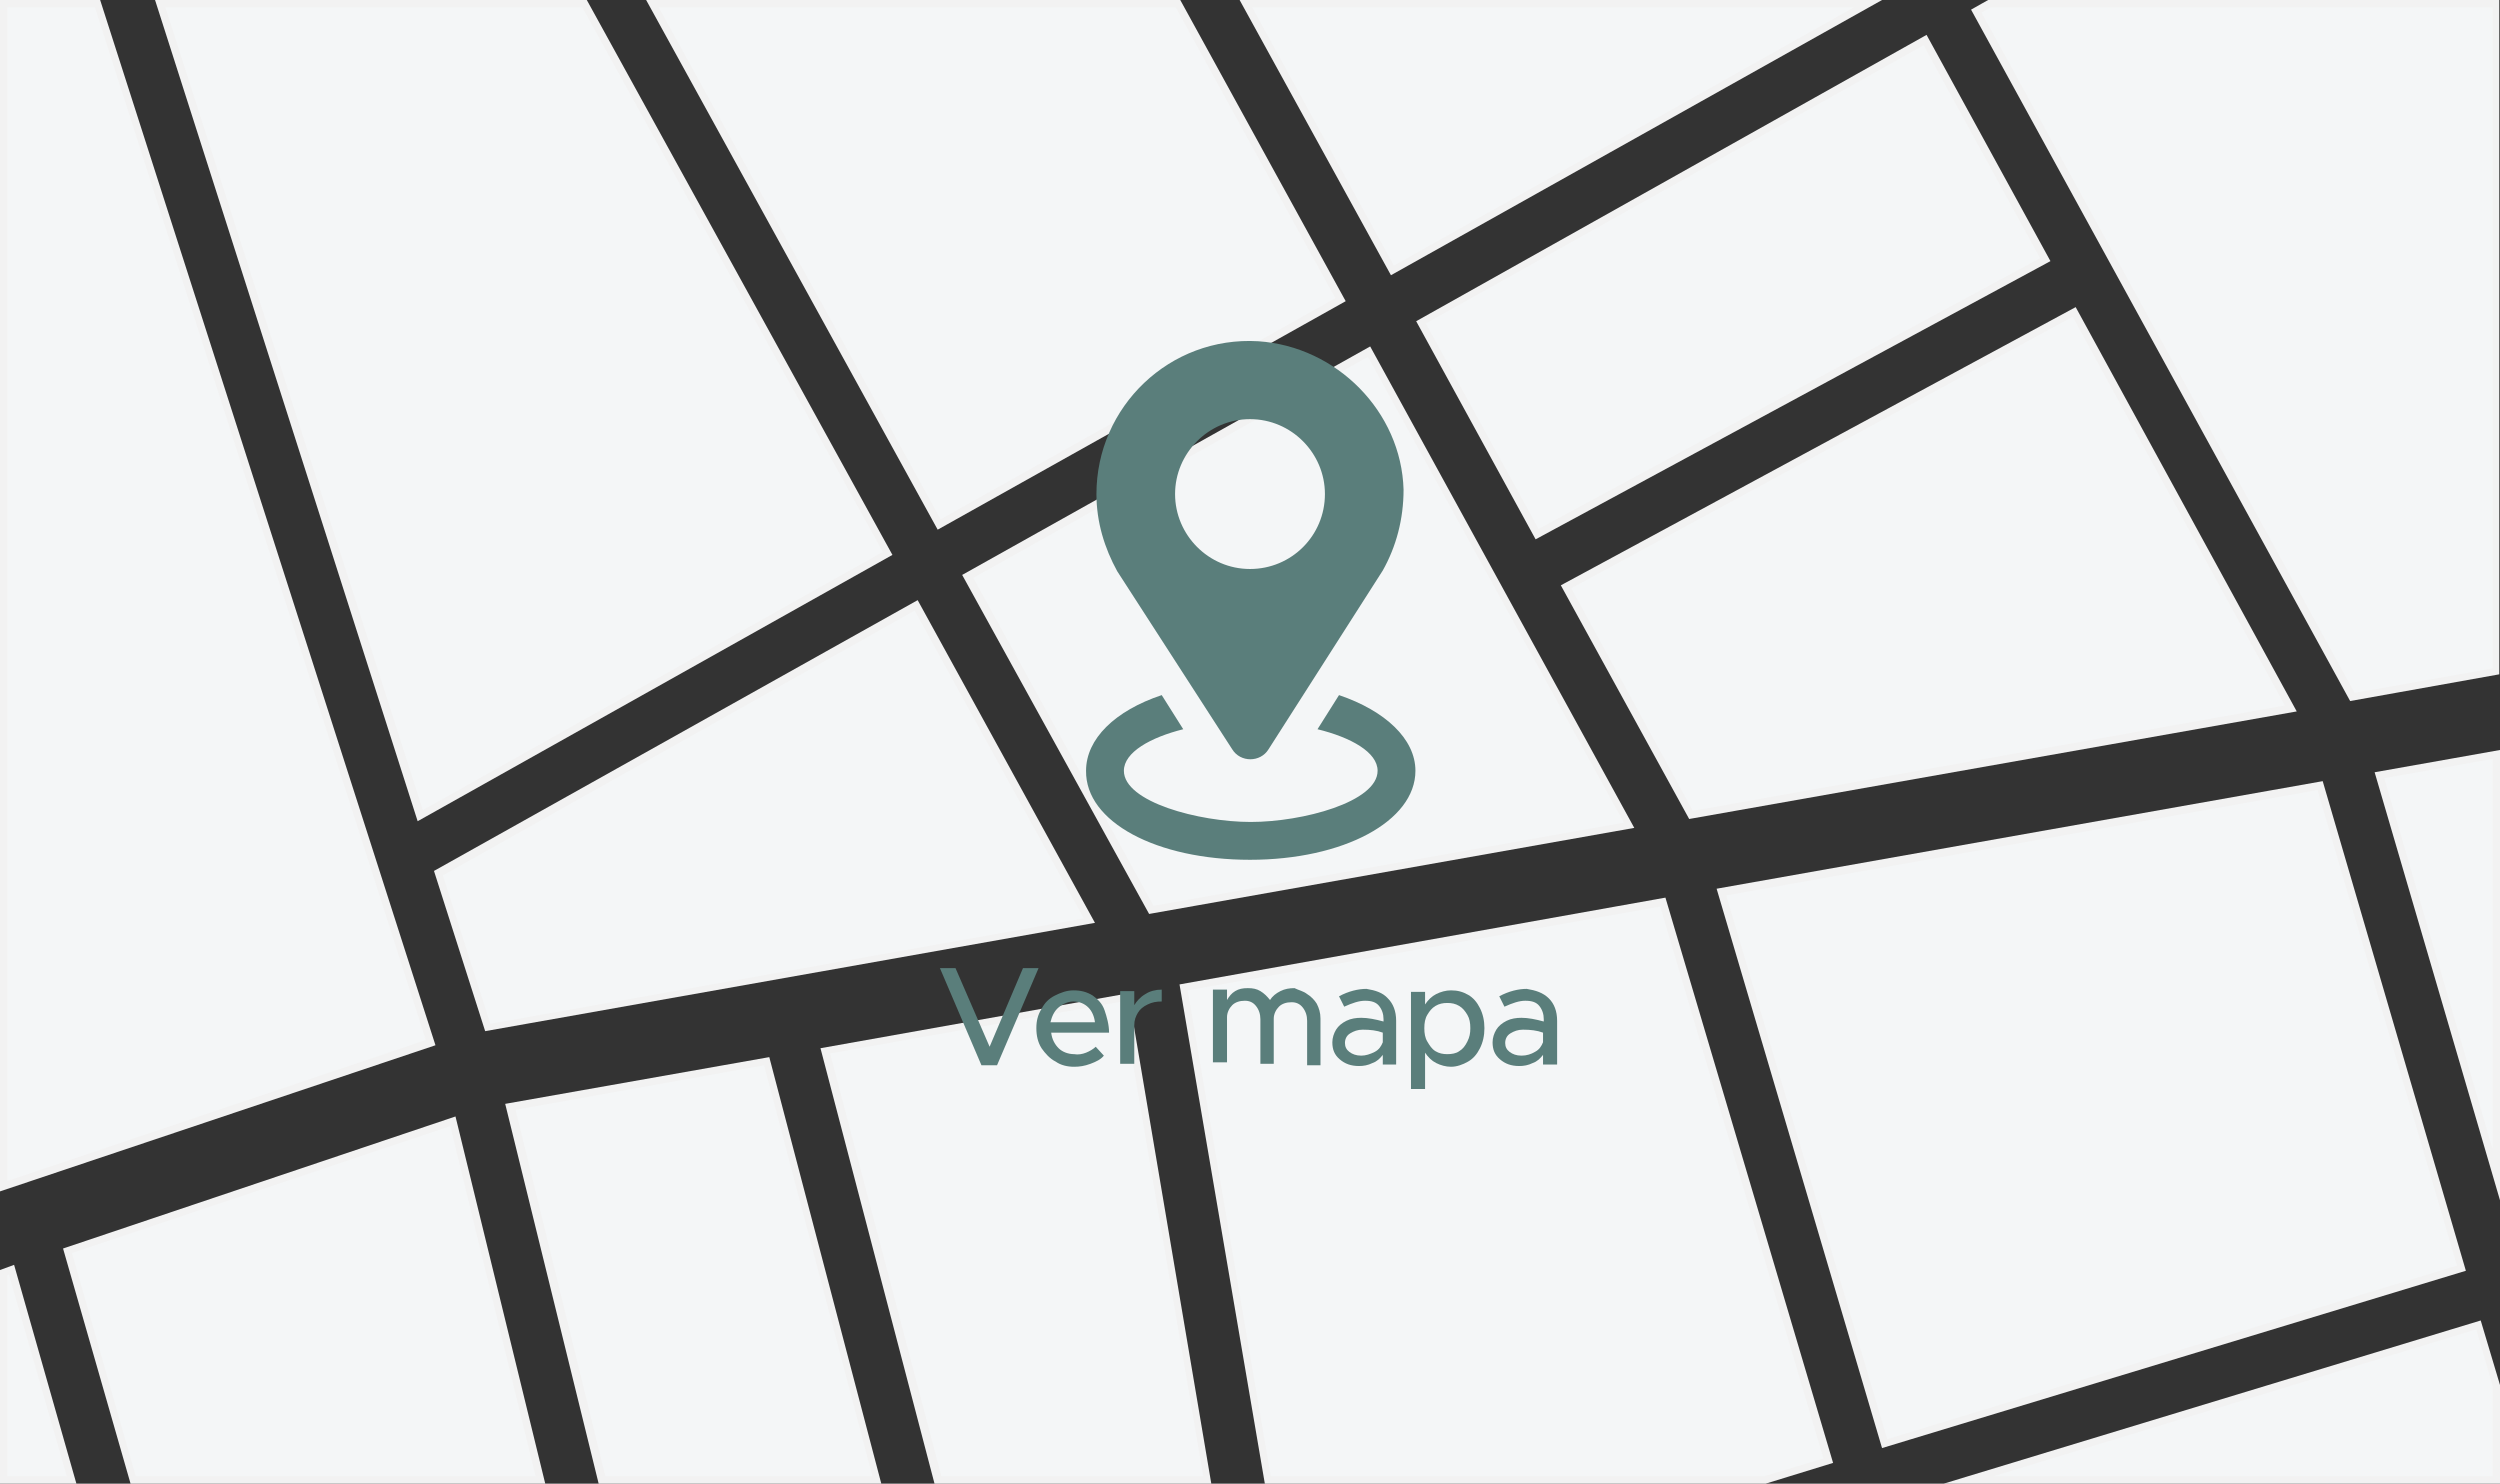 <?xml version="1.0" encoding="utf-8"?>
<!-- Generator: Adobe Illustrator 23.0.2, SVG Export Plug-In . SVG Version: 6.00 Build 0)  -->
<svg version="1.1" id="Layer_1" xmlns="http://www.w3.org/2000/svg" xmlns:xlink="http://www.w3.org/1999/xlink" x="0px" y="0px"
	 viewBox="0 0 337 200" style="enable-background:new 0 0 337 200;" xml:space="preserve">
<rect x="0" y="0" width="337" height="200" fill="#333333" stroke="none"/>
<style type="text/css">
	.st0{fill:#F4F6F7;}
	.st1{fill:#F2F2F2;}
	.st2{fill:#5a7e7b;fill-opacity:0;}
	.st3{fill:#5a7e7b;}
</style>
<g>
	<g>
		<g>
			<polygon class="st0" points="232.1,120.2 312.8,105.9 331.9,170.9 254.1,194.6 			"/>
			<path class="st1" d="M312.4,106.5l18.8,64.1l-76.8,23.4l-21.7-73.3L312.4,106.5 M313.1,105.3l-81.7,14.5l22.3,75.4l78.7-23.9
				L313.1,105.3L313.1,105.3z"/>
		</g>
		<g>
			<polygon class="st0" points="320.7,104.5 336.5,101.7 336.5,158.3 			"/>
			<path class="st1" d="M336,102.3v52.6l-14.6-50L336,102.3 M337,101.1l-16.9,3l16.9,57.7V101.1L337,101.1z"/>
		</g>
		<g>
			<polygon class="st0" points="266.4,1.5 268.2,0.5 336.5,0.5 336.5,90.5 317.1,94 			"/>
			<path class="st1" d="M336,1v89.1l-18.6,3.3L267.1,1.7l1.2-0.7H336 M337,0h-69l-2.3,1.3l51.1,93.2l20.1-3.6V0L337,0z"/>
		</g>
		<g>
			<polygon class="st0" points="130.5,77.7 184.6,47.4 219.6,111.2 155.2,122.7 			"/>
			<path class="st1" d="M184.4,48.1l34.5,62.8l-63.4,11.2l-24.3-44.2L184.4,48.1 M184.7,46.7l-55,30.8l25.2,45.7l65.4-11.6
				L184.7,46.7L184.7,46.7z"/>
		</g>
		<g>
			<polygon class="st0" points="170.9,199.5 159.6,133.1 224.1,121.6 246.4,196.9 237.8,199.5 			"/>
			<path class="st1" d="M223.8,122.2l22,74.4l-8,2.4h-66.5l-11.2-65.5L223.8,122.2 M224.5,121L159,132.7l11.5,67.3h67.5l9.1-2.8
				L224.5,121L224.5,121z"/>
		</g>
		<g>
			<polygon class="st0" points="167.9,0.5 251.8,0.5 187.7,36.5 			"/>
			<path class="st1" d="M249.9,1l-62,34.8L168.8,1H249.9 M253.7,0h-86.6l20.4,37.1L253.7,0L253.7,0z"/>
		</g>
		<g>
			<polygon class="st0" points="191.5,43.5 259.5,5.4 275.7,35 207.2,72 			"/>
			<path class="st1" d="M259.3,6.1L275,34.8l-67.6,36.5l-15.2-27.7L259.3,6.1 M259.7,4.7l-68.8,38.6L207,72.7l69.4-37.5L259.7,4.7
				L259.7,4.7z"/>
		</g>
		<g>
			<polygon class="st0" points="211.1,79 279.6,42.1 308.8,95.4 227.9,109.8 			"/>
			<path class="st1" d="M279.4,42.7L308,95.1l-79.8,14.2l-16.4-30L279.4,42.7 M279.8,41.4l-69.4,37.5l17.3,31.5l81.9-14.5
				L279.8,41.4L279.8,41.4z"/>
		</g>
		<g>
			<polygon class="st0" points="21.6,0.5 78.8,0.5 119.6,74.6 56.6,109.9 			"/>
			<path class="st1" d="M78.5,1L119,74.4l-62,34.8L22.3,1H78.5 M79.1,0H20.9l35.4,110.7l64-35.9L79.1,0L79.1,0z"/>
		</g>
		<g>
			<polygon class="st0" points="126.4,199.5 111.2,141.6 151.7,134.5 162.8,199.5 			"/>
			<path class="st1" d="M151.3,135l10.9,64h-35.3l-15-57L151.3,135 M152.1,133.9l-41.5,7.4l15.4,58.8h37.3L152.1,133.9L152.1,133.9z
				"/>
		</g>
		<g>
			<polygon class="st0" points="0.5,0.5 13.2,0.5 58,140.5 0.5,159.9 			"/>
			<path class="st1" d="M12.8,1l44.6,139.2L1,159.2V1H12.8 M13.5,0H0v160.6l58.7-19.7L13.5,0L13.5,0z"/>
		</g>
		<g>
			<polygon class="st0" points="265.4,199.5 334.1,178.6 336.5,186.8 336.5,199.5 			"/>
			<path class="st1" d="M333.8,179.2l2.2,7.6V199h-67.3L333.8,179.2 M334.4,178L262,200h75v-13.3L334.4,178L334.4,178z"/>
		</g>
		<g>
			<polygon class="st0" points="0.5,199.5 0.5,171.5 1.5,171.2 9.6,199.5 			"/>
			<path class="st1" d="M1.2,171.8L9,199H1v-27.1L1.2,171.8 M1.9,170.5L0,171.2V200h10.3L1.9,170.5L1.9,170.5z"/>
		</g>
		<g>
			<polygon class="st0" points="88,0.5 158.8,0.5 180.7,40.4 126.6,70.7 			"/>
			<path class="st1" d="M158.5,1L180,40.2L126.8,70l-38-69H158.5 M159.1,0h-72l39.3,71.4l55-30.8L159.1,0L159.1,0z"/>
		</g>
		<g>
			<polygon class="st0" points="59.1,117.7 123.5,81.6 146.9,124.1 65.8,138.5 			"/>
			<path class="st1" d="M123.3,82.3l22.8,41.5l-80,14.2l-6.4-20L123.3,82.3 M123.7,80.9l-65.2,36.5l6.9,21.6l82.2-14.6L123.7,80.9
				L123.7,80.9z"/>
		</g>
		<g>
			<polygon class="st0" points="17.9,199.5 9.1,168.6 61,151.1 72.9,199.5 			"/>
			<path class="st1" d="M60.7,151.8L72.2,199H18.3l-8.6-30.1L60.7,151.8 M61.4,150.5L8.5,168.3l9.1,31.7h55.9L61.4,150.5L61.4,150.5
				z"/>
		</g>
		<g>
			<polygon class="st0" points="81.1,199.5 68.8,149.2 103.3,143 118.2,199.5 			"/>
			<path class="st1" d="M103,143.6l14.6,55.4h-36l-12.1-49.4L103,143.6 M103.7,142.5l-35.6,6.3L80.7,200h38.1L103.7,142.5
				L103.7,142.5z"/>
		</g>
	</g>
</g>
<g>
	<g>
		<rect x="133.5" y="16" class="st2" width="35" height="35"/>
		<g>
			<path class="st3" d="M180.5,93.7l-2.9,4.6c4.5,1.1,8.1,3.1,8.1,5.6c0,4.2-10.1,6.9-17.1,6.9s-17.1-2.7-17.1-6.9
				c0-2.5,3.6-4.5,8-5.6l-2.9-4.6c-6.3,2.1-10.2,5.9-10.2,10.2c-0.1,6.9,9.5,12,22.1,12s22.3-5.2,22.3-12
				C190.8,99.6,186.7,95.8,180.5,93.7z"/>
			<path class="st3" d="M166.1,101c1.1,1.8,3.8,1.8,4.9,0l15.4-24.1c1.8-3.2,2.8-6.9,2.8-10.9c-0.3-10.5-9-19.3-19.6-20
				c-11.9-0.7-21.8,8.8-21.8,20.6c0,3.8,1.1,7.3,2.8,10.4L166.1,101z M168.5,56.5c5.6,0,10.1,4.6,10.1,10.1
				c0,5.6-4.5,10.1-10.1,10.1s-10.1-4.6-10.1-10.1S162.9,56.5,168.5,56.5z"/>
		</g>
	</g>
</g>
<g>
	<path class="st3" d="M137.9,130.5h2.1l-5.6,13.1h-2.1l-5.6-13.1h2.1l4.6,10.6L137.9,130.5z"/>
	<path class="st3" d="M146.4,141.9c0.5-0.2,1-0.5,1.3-0.8l1.1,1.2c-0.4,0.5-1,0.8-1.8,1.1c-0.8,0.3-1.5,0.4-2.2,0.4
		c-0.9,0-1.8-0.2-2.5-0.7c-0.8-0.4-1.4-1.1-1.9-1.8c-0.5-0.8-0.7-1.7-0.7-2.7c0-1,0.2-1.8,0.7-2.6c0.4-0.8,1-1.4,1.8-1.8
		s1.6-0.7,2.5-0.7c1,0,1.8,0.2,2.6,0.7c0.7,0.5,1.3,1.1,1.6,2s0.6,1.9,0.6,3h-7.8c0.1,0.9,0.5,1.6,1,2.1s1.3,0.8,2.1,0.8
		C145.3,142.2,145.9,142.1,146.4,141.9z M142.7,135.8c-0.6,0.5-0.9,1.2-1.1,2h6c-0.1-0.8-0.4-1.5-0.9-2s-1.2-0.8-2-0.8
		C144,135,143.3,135.3,142.7,135.8z"/>
	<path class="st3" d="M154.4,134c0.6-0.4,1.4-0.6,2.2-0.6v1.6c-0.7,0-1.3,0.1-1.9,0.4c-0.6,0.3-1,0.6-1.3,1.1
		c-0.3,0.5-0.5,1-0.5,1.7v5.2h-1.9v-9.8h1.9v1.9C153.2,135,153.7,134.4,154.4,134z"/>
	<path class="st3" d="M176.2,134c0.5,0.3,1,0.8,1.3,1.3c0.3,0.6,0.5,1.2,0.5,2v6.3h-1.8v-6c0-0.7-0.2-1.3-0.6-1.8s-0.9-0.7-1.5-0.7
		c-0.7,0-1.3,0.2-1.7,0.6c-0.4,0.4-0.7,1-0.7,1.6v6.1h-1.8v-6c0-0.7-0.2-1.3-0.6-1.8c-0.4-0.5-0.9-0.7-1.5-0.7
		c-0.7,0-1.3,0.2-1.7,0.6c-0.4,0.4-0.7,1-0.7,1.6v6.1h-1.9v-9.8h1.9v1.4c0.3-0.5,0.6-0.9,1.1-1.2c0.5-0.3,1-0.4,1.7-0.4
		s1.2,0.1,1.7,0.4c0.5,0.3,0.9,0.7,1.3,1.2c0.3-0.5,0.8-0.9,1.4-1.2c0.6-0.3,1.2-0.4,1.9-0.4C175.1,133.5,175.7,133.6,176.2,134z"/>
	<path class="st3" d="M187.1,134.6c0.7,0.7,1.1,1.7,1.1,3v5.9h-1.8v-1.3c-0.4,0.5-0.8,0.9-1.4,1.1c-0.6,0.3-1.2,0.4-1.8,0.4
		c-1.1,0-1.9-0.3-2.6-0.9c-0.7-0.6-1-1.3-1-2.3c0-0.6,0.2-1.2,0.5-1.7s0.8-0.9,1.4-1.2s1.3-0.4,2-0.4c0.9,0,1.9,0.2,3,0.5v-0.3
		c0-0.7-0.2-1.3-0.6-1.8c-0.4-0.5-1-0.7-1.9-0.7c-0.8,0-1.7,0.3-2.8,0.8l-0.7-1.4c1.3-0.7,2.6-1,3.7-1
		C185.4,133.5,186.4,133.8,187.1,134.6z M185.3,141.8c0.6-0.3,0.9-0.8,1.1-1.3v-1.3c-0.8-0.3-1.7-0.4-2.7-0.4
		c-0.7,0-1.2,0.2-1.7,0.5s-0.7,0.8-0.7,1.3s0.2,0.9,0.6,1.2c0.4,0.3,0.9,0.5,1.6,0.5C184.1,142.3,184.7,142.1,185.3,141.8z"/>
	<path class="st3" d="M197.9,134.1c0.7,0.4,1.2,1,1.6,1.8c0.4,0.8,0.6,1.7,0.6,2.7s-0.2,1.9-0.6,2.7s-0.9,1.4-1.6,1.8
		c-0.7,0.4-1.5,0.7-2.3,0.7c-0.7,0-1.4-0.2-2-0.5c-0.6-0.3-1.1-0.8-1.5-1.4v4.9h-1.9v-13.1h1.9v1.7c0.4-0.6,0.9-1.1,1.5-1.4
		c0.6-0.3,1.3-0.5,2-0.5C196.5,133.5,197.2,133.7,197.9,134.1z M196.7,141.7c0.5-0.3,0.8-0.7,1.1-1.3s0.4-1.1,0.4-1.8
		c0-0.7-0.1-1.3-0.4-1.8c-0.3-0.5-0.6-0.9-1.1-1.2c-0.5-0.3-1-0.4-1.6-0.4c-0.6,0-1.1,0.1-1.6,0.4c-0.5,0.3-0.8,0.7-1.1,1.2
		c-0.3,0.5-0.4,1.1-0.4,1.8c0,0.7,0.1,1.3,0.4,1.8s0.6,1,1.1,1.3c0.5,0.3,1,0.4,1.6,0.4C195.7,142.1,196.3,142,196.7,141.7z"/>
	<path class="st3" d="M208.8,134.6c0.7,0.7,1.1,1.7,1.1,3v5.9H208v-1.3c-0.4,0.5-0.8,0.9-1.4,1.1c-0.6,0.3-1.2,0.4-1.8,0.4
		c-1.1,0-1.9-0.3-2.6-0.9c-0.7-0.6-1-1.3-1-2.3c0-0.6,0.2-1.2,0.5-1.7s0.8-0.9,1.4-1.2s1.3-0.4,2-0.4c0.9,0,1.9,0.2,3,0.5v-0.3
		c0-0.7-0.2-1.3-0.6-1.8c-0.4-0.5-1-0.7-1.9-0.7c-0.8,0-1.7,0.3-2.8,0.8l-0.7-1.4c1.3-0.7,2.6-1,3.7-1
		C207,133.5,208,133.8,208.8,134.6z M206.9,141.8c0.6-0.3,0.9-0.8,1.1-1.3v-1.3c-0.8-0.3-1.7-0.4-2.7-0.4c-0.7,0-1.2,0.2-1.7,0.5
		s-0.7,0.8-0.7,1.3s0.2,0.9,0.6,1.2c0.4,0.3,0.9,0.5,1.6,0.5C205.8,142.3,206.4,142.1,206.9,141.8z"/>
</g>
</svg>

